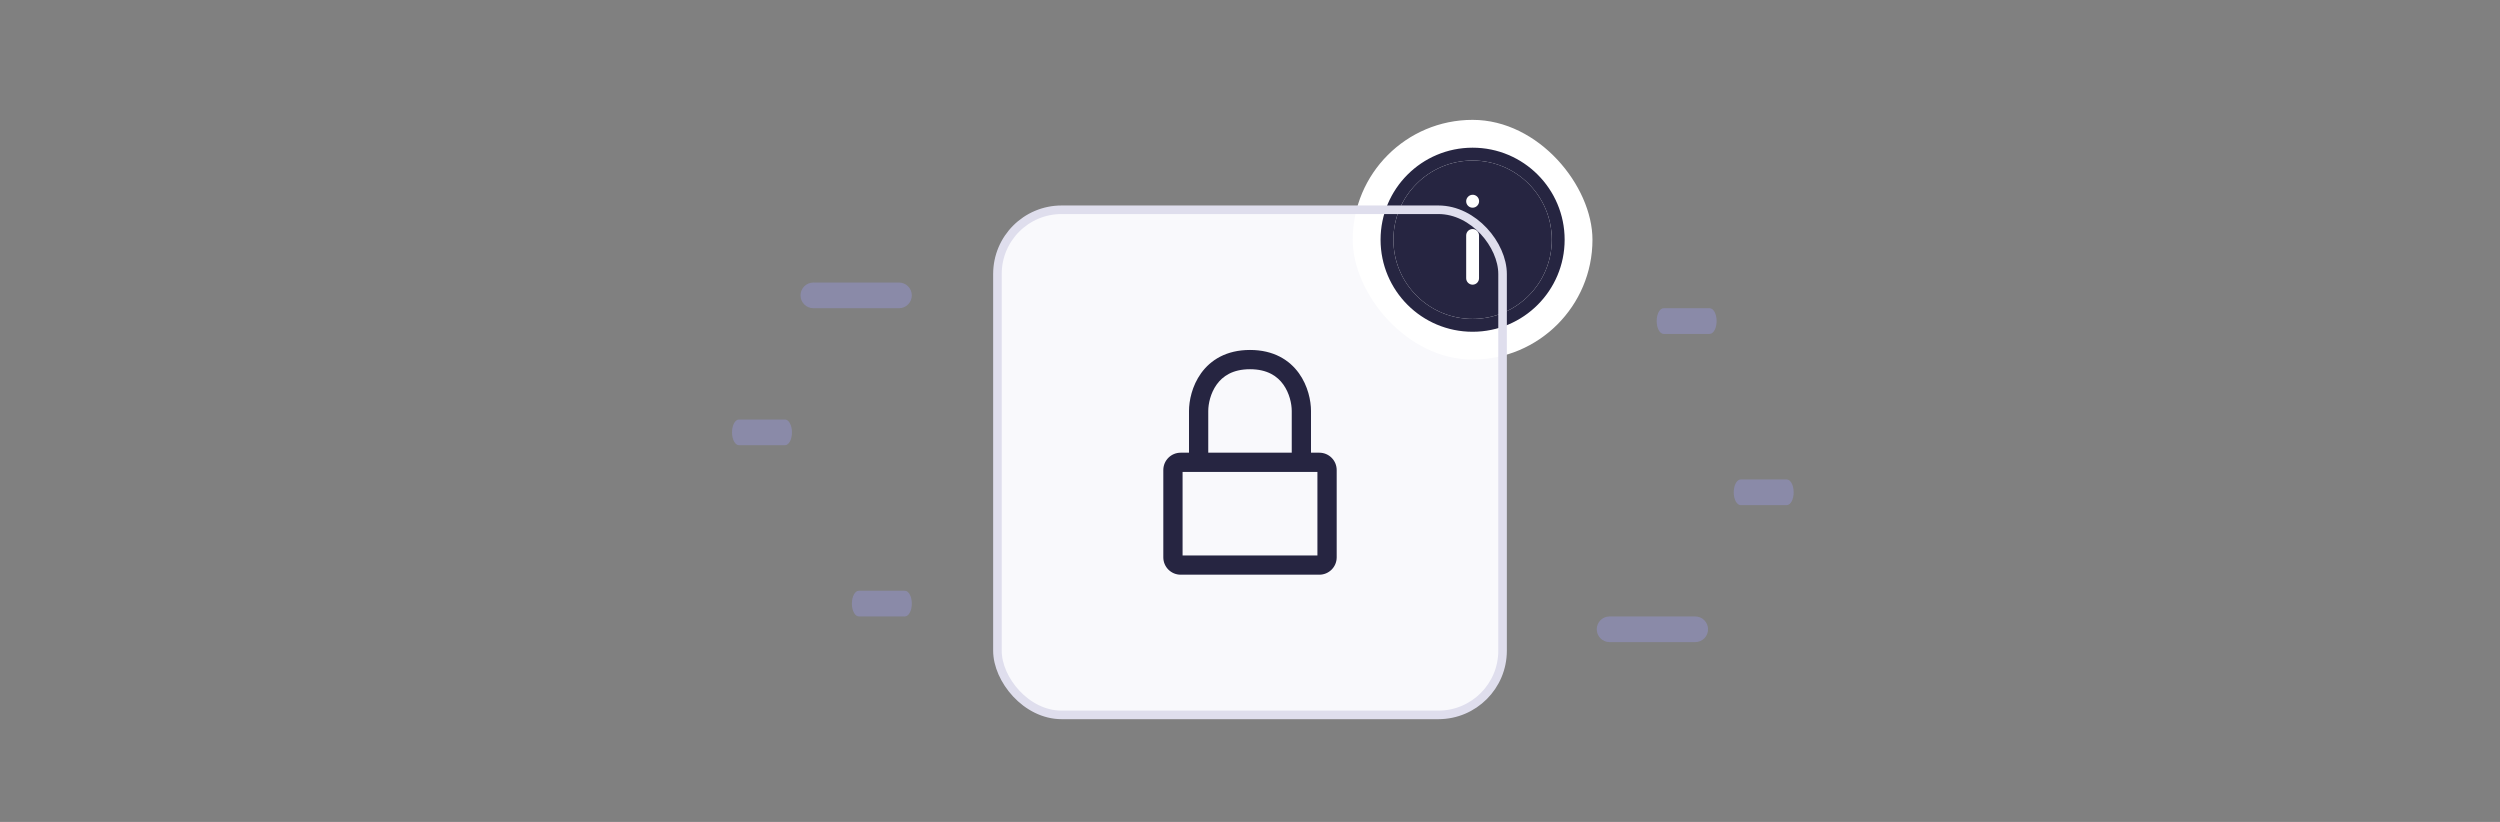 <svg width="292" height="96" viewBox="0 0 292 96" fill="none" xmlns="http://www.w3.org/2000/svg">
<rect x="0" y="0" width="292" height="96" fill="#808080" stroke="none"/>
<path d="M202.5 57.5C202.5 56.672 202.862 56 203.308 56H208.692C209.138 56 209.5 56.672 209.5 57.5C209.5 58.328 209.138 59 208.692 59H203.308C202.862 59 202.5 58.328 202.5 57.5Z" fill="#8A8AA8"/>
<path d="M193.5 37.5C193.5 36.672 193.862 36 194.308 36H199.692C200.138 36 200.5 36.672 200.5 37.5C200.5 38.328 200.138 39 199.692 39H194.308C193.862 39 193.5 38.328 193.5 37.5Z" fill="#8A8AA8"/>
<path d="M186.5 73.5C186.5 72.672 187.172 72 188 72H198C198.828 72 199.5 72.672 199.5 73.5C199.5 74.328 198.828 75 198 75H188C187.172 75 186.5 74.328 186.5 73.5Z" fill="#8A8AA8"/>
<path d="M85.5 50.5C85.5 49.672 85.862 49 86.308 49H91.692C92.138 49 92.5 49.672 92.5 50.5C92.5 51.328 92.138 52 91.692 52H86.308C85.862 52 85.5 51.328 85.5 50.5Z" fill="#8A8AA8"/>
<path d="M99.5 70.5C99.5 69.672 99.862 69 100.308 69H105.692C106.138 69 106.5 69.672 106.5 70.5C106.5 71.328 106.138 72 105.692 72H100.308C99.862 72 99.5 71.328 99.5 70.5Z" fill="#8A8AA8"/>
<path d="M93.5 34.5C93.5 33.672 94.172 33 95 33H105C105.828 33 106.5 33.672 106.5 34.5C106.5 35.328 105.828 36 105 36H95C94.172 36 93.5 35.328 93.5 34.5Z" fill="#8A8AA8"/>
<rect x="116.5" y="24.5" width="59" height="59" rx="7.5" fill="#F9F9FC"/>
<path fill-rule="evenodd" clip-rule="evenodd" d="M140.287 43.593C141.396 42.053 143.233 40.875 146 40.875C148.767 40.875 150.604 42.053 151.713 43.593C152.78 45.075 153.125 46.82 153.125 48V52.875H154.1C155.218 52.875 156.125 53.782 156.125 54.9V65.1C156.125 66.218 155.218 67.125 154.1 67.125H137.9C136.782 67.125 135.875 66.219 135.875 65.1V54.9C135.875 53.782 136.782 52.875 137.9 52.875H138.875V48C138.875 46.82 139.22 45.075 140.287 43.593ZM141.125 52.875H150.875V48C150.875 47.18 150.62 45.925 149.887 44.907C149.196 43.947 148.033 43.125 146 43.125C143.967 43.125 142.804 43.947 142.113 44.907C141.38 45.925 141.125 47.18 141.125 48V52.875ZM138.125 55.125V64.875H153.875V55.125H138.125Z" fill="#262541"/>
<rect x="158" y="14" width="28" height="28" rx="14" fill="white"/>
<path fill-rule="evenodd" clip-rule="evenodd" d="M162.75 28C162.75 22.891 166.891 18.75 172 18.75C177.109 18.75 181.25 22.891 181.25 28C181.25 33.109 177.109 37.25 172 37.25C166.891 37.25 162.75 33.109 162.75 28ZM172.512 22.941C172.82 23.219 172.845 23.693 172.567 24.001L172.557 24.012C172.28 24.32 171.806 24.345 171.498 24.067C171.19 23.79 171.165 23.316 171.443 23.008L171.453 22.997C171.73 22.689 172.204 22.664 172.512 22.941ZM172 26.75C172.414 26.75 172.75 27.086 172.75 27.5V32.5C172.75 32.914 172.414 33.25 172 33.25C171.586 33.25 171.25 32.914 171.25 32.5V27.5C171.25 27.086 171.586 26.75 172 26.75Z" fill="#262541"/>
<path fill-rule="evenodd" clip-rule="evenodd" d="M161.25 28C161.25 22.063 166.063 17.25 172 17.25C177.937 17.25 182.75 22.063 182.75 28C182.75 33.937 177.937 38.75 172 38.75C166.063 38.75 161.25 33.937 161.25 28ZM172 18.75C166.891 18.75 162.75 22.891 162.75 28C162.75 33.109 166.891 37.25 172 37.25C177.109 37.25 181.25 33.109 181.25 28C181.25 22.891 177.109 18.75 172 18.75Z" fill="#262541"/>
<rect x="116.5" y="24.5" width="59" height="59" rx="7.5" stroke="#DFDEED"/>
</svg>
